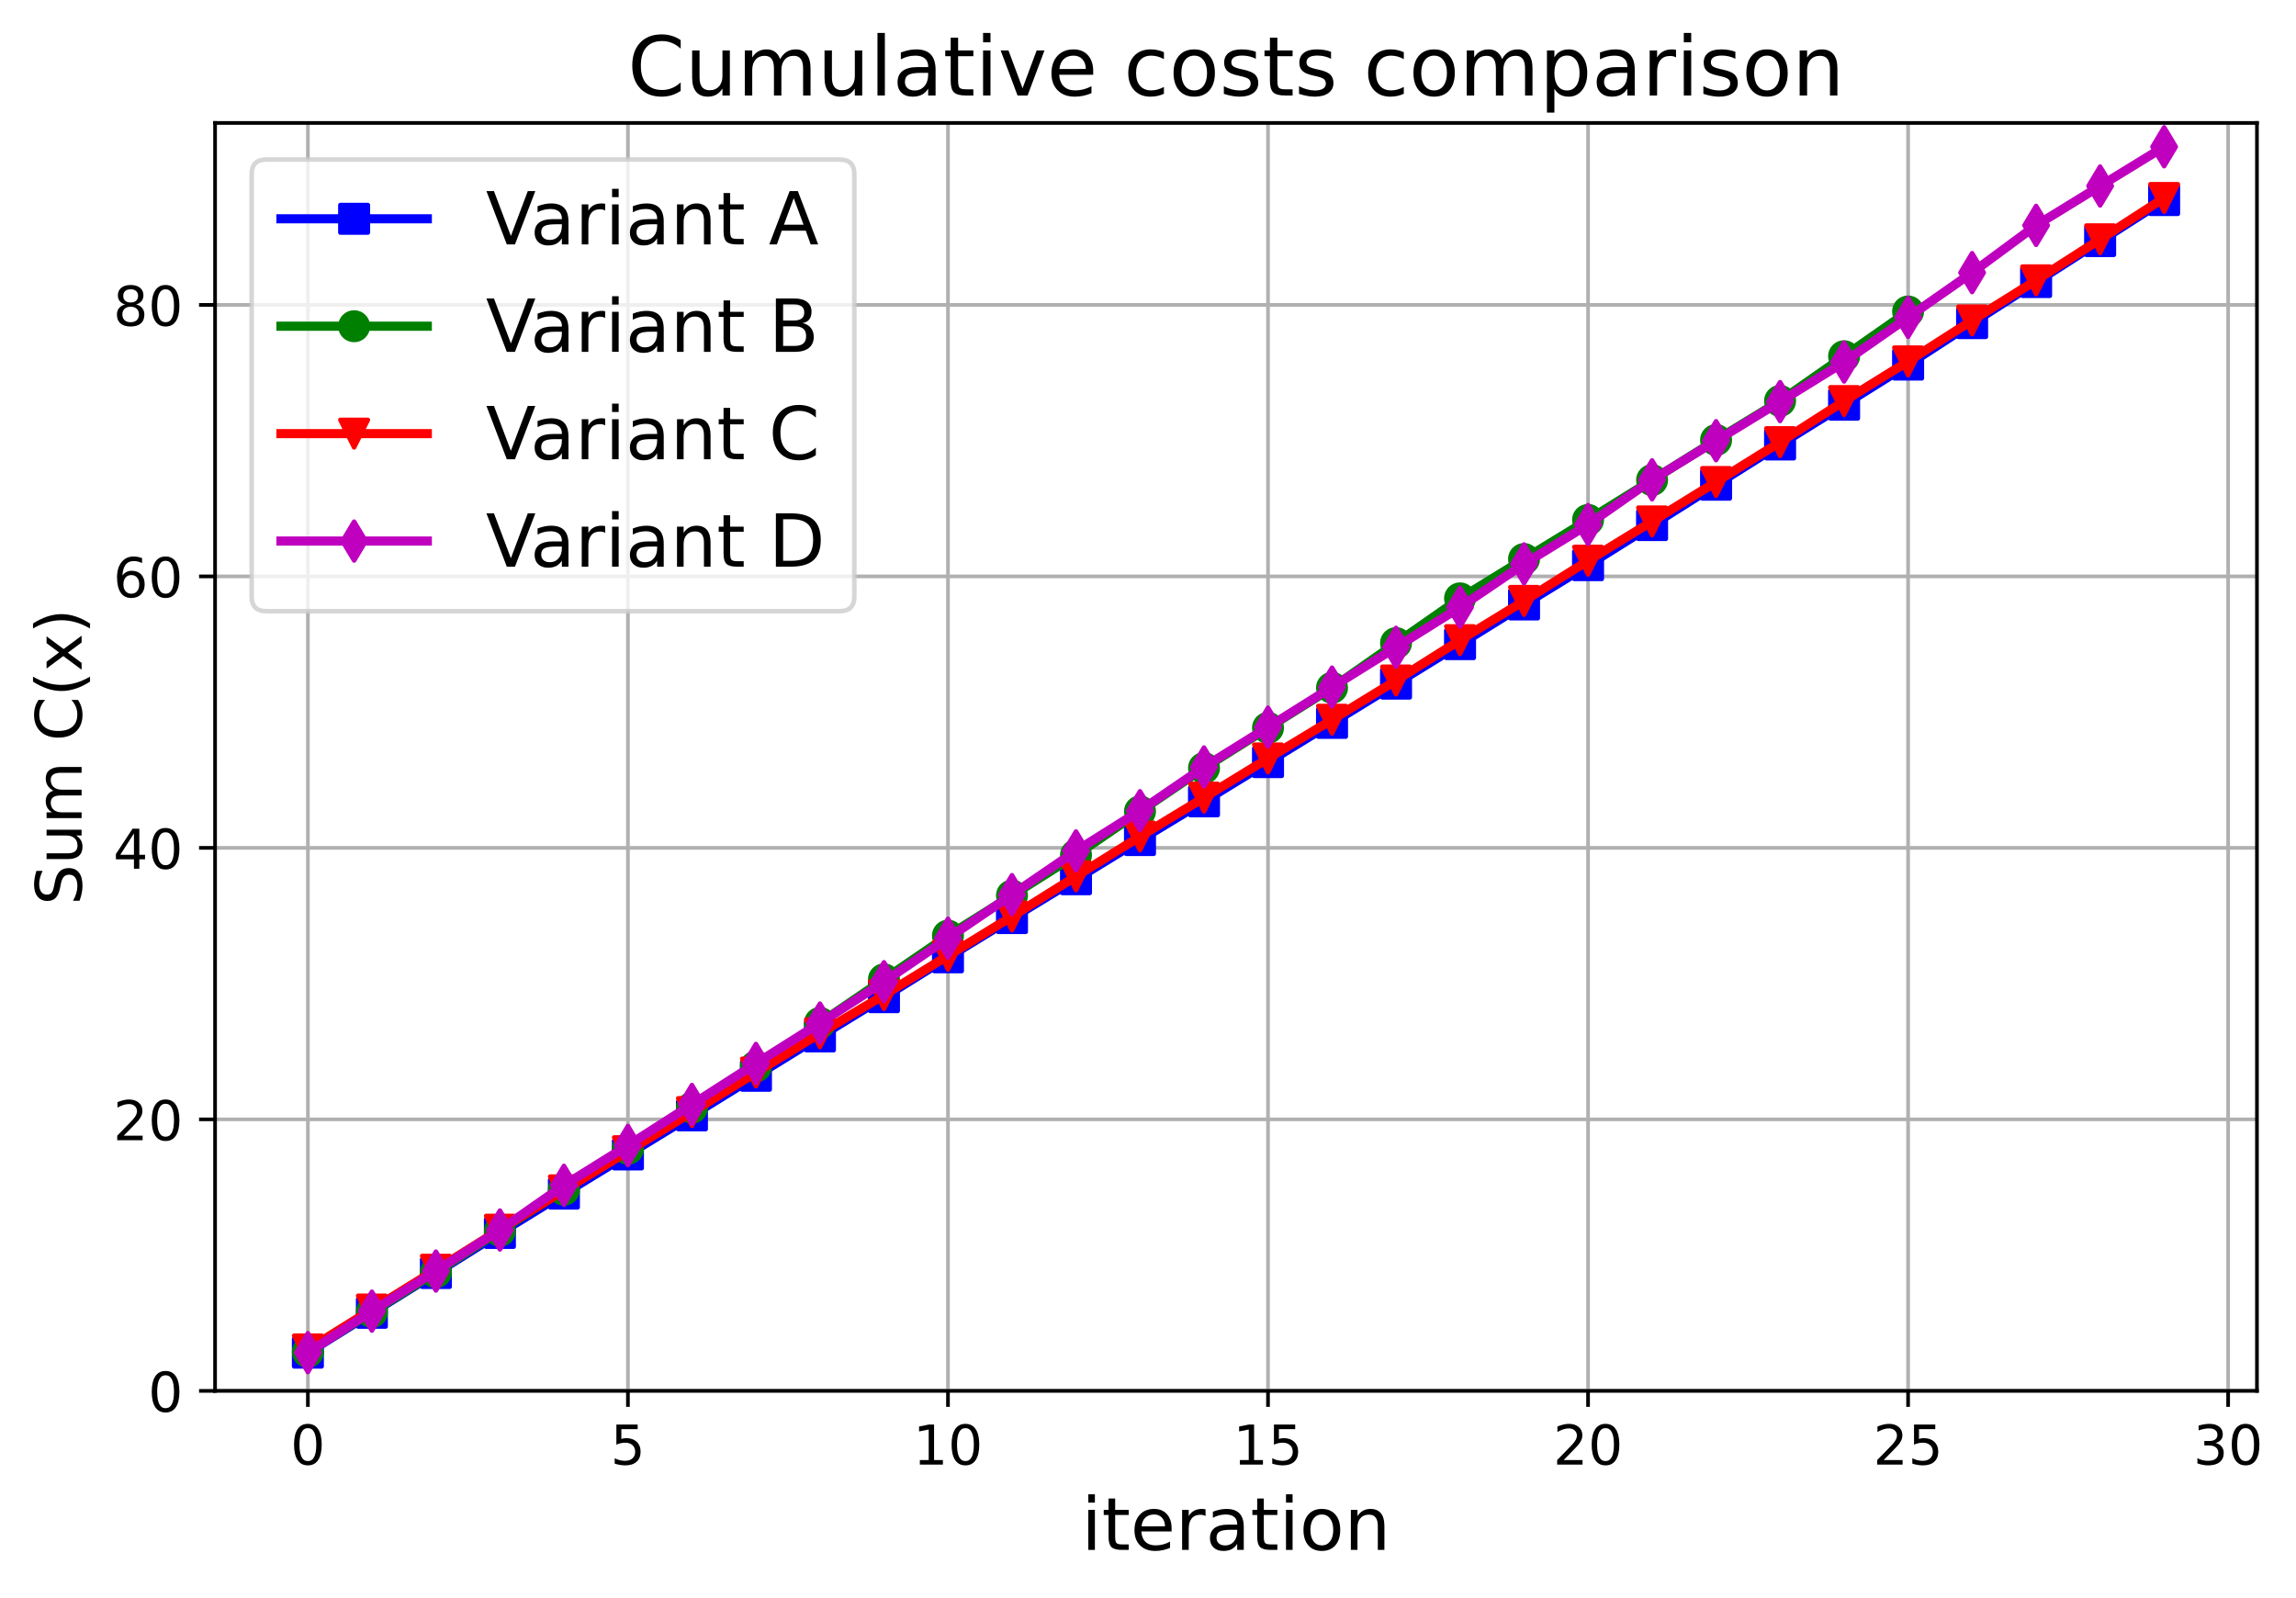 <?xml version="1.0" encoding="utf-8" standalone="no"?>
<!DOCTYPE svg PUBLIC "-//W3C//DTD SVG 1.1//EN"
  "http://www.w3.org/Graphics/SVG/1.1/DTD/svg11.dtd">
<!-- Created with matplotlib (https://matplotlib.org/) -->
<svg height="349.376pt" version="1.1" viewBox="0 0 501.957 349.376" width="501.957pt" xmlns="http://www.w3.org/2000/svg" xmlns:xlink="http://www.w3.org/1999/xlink">
 <defs>
  <style type="text/css">
*{stroke-linecap:butt;stroke-linejoin:round;}
  </style>
 </defs>
 <g id="figure_1">
  <g id="patch_1">
   <path d="M 0 349.376 
L 501.957 349.376 
L 501.957 0 
L 0 0 
z
" style="fill:#ffffff;"/>
  </g>
  <g id="axes_1">
   <g id="patch_2">
    <path d="M 47.019 304.077 
L 493.419 304.077 
L 493.419 26.877 
L 47.019 26.877 
z
" style="fill:#ffffff;"/>
   </g>
   <g id="matplotlib.axis_1">
    <g id="xtick_1">
     <g id="line2d_1">
      <path clip-path="url(#p3fe645b7ee)" d="M 67.31 304.077 
L 67.31 26.877 
" style="fill:none;stroke:#b0b0b0;stroke-linecap:square;stroke-width:0.8;"/>
     </g>
     <g id="line2d_2">
      <defs>
       <path d="M 0 0 
L 0 3.5 
" id="m118b2b20c6" style="stroke:#000000;stroke-width:0.8;"/>
      </defs>
      <g>
       <use style="stroke:#000000;stroke-width:0.8;" x="67.31" xlink:href="#m118b2b20c6" y="304.077"/>
      </g>
     </g>
     <g id="text_1">
      <!-- 0 -->
      <defs>
       <path d="M 31.781 66.406 
Q 24.172 66.406 20.328 58.906 
Q 16.5 51.422 16.5 36.375 
Q 16.5 21.391 20.328 13.891 
Q 24.172 6.391 31.781 6.391 
Q 39.453 6.391 43.281 13.891 
Q 47.125 21.391 47.125 36.375 
Q 47.125 51.422 43.281 58.906 
Q 39.453 66.406 31.781 66.406 
z
M 31.781 74.219 
Q 44.047 74.219 50.516 64.516 
Q 56.984 54.828 56.984 36.375 
Q 56.984 17.969 50.516 8.266 
Q 44.047 -1.422 31.781 -1.422 
Q 19.531 -1.422 13.062 8.266 
Q 6.594 17.969 6.594 36.375 
Q 6.594 54.828 13.062 64.516 
Q 19.531 74.219 31.781 74.219 
z
" id="DejaVuSans-48"/>
      </defs>
      <g transform="translate(63.493 320.195)scale(0.12 -0.12)">
       <use xlink:href="#DejaVuSans-48"/>
      </g>
     </g>
    </g>
    <g id="xtick_2">
     <g id="line2d_3">
      <path clip-path="url(#p3fe645b7ee)" d="M 137.279 304.077 
L 137.279 26.877 
" style="fill:none;stroke:#b0b0b0;stroke-linecap:square;stroke-width:0.8;"/>
     </g>
     <g id="line2d_4">
      <g>
       <use style="stroke:#000000;stroke-width:0.8;" x="137.279" xlink:href="#m118b2b20c6" y="304.077"/>
      </g>
     </g>
     <g id="text_2">
      <!-- 5 -->
      <defs>
       <path d="M 10.797 72.906 
L 49.516 72.906 
L 49.516 64.594 
L 19.828 64.594 
L 19.828 46.734 
Q 21.969 47.469 24.109 47.828 
Q 26.266 48.188 28.422 48.188 
Q 40.625 48.188 47.75 41.5 
Q 54.891 34.812 54.891 23.391 
Q 54.891 11.625 47.562 5.094 
Q 40.234 -1.422 26.906 -1.422 
Q 22.312 -1.422 17.547 -0.641 
Q 12.797 0.141 7.719 1.703 
L 7.719 11.625 
Q 12.109 9.234 16.797 8.062 
Q 21.484 6.891 26.703 6.891 
Q 35.156 6.891 40.078 11.328 
Q 45.016 15.766 45.016 23.391 
Q 45.016 31 40.078 35.438 
Q 35.156 39.891 26.703 39.891 
Q 22.75 39.891 18.812 39.016 
Q 14.891 38.141 10.797 36.281 
z
" id="DejaVuSans-53"/>
      </defs>
      <g transform="translate(133.461 320.195)scale(0.12 -0.12)">
       <use xlink:href="#DejaVuSans-53"/>
      </g>
     </g>
    </g>
    <g id="xtick_3">
     <g id="line2d_5">
      <path clip-path="url(#p3fe645b7ee)" d="M 207.248 304.077 
L 207.248 26.877 
" style="fill:none;stroke:#b0b0b0;stroke-linecap:square;stroke-width:0.8;"/>
     </g>
     <g id="line2d_6">
      <g>
       <use style="stroke:#000000;stroke-width:0.8;" x="207.248" xlink:href="#m118b2b20c6" y="304.077"/>
      </g>
     </g>
     <g id="text_3">
      <!-- 10 -->
      <defs>
       <path d="M 12.406 8.297 
L 28.516 8.297 
L 28.516 63.922 
L 10.984 60.406 
L 10.984 69.391 
L 28.422 72.906 
L 38.281 72.906 
L 38.281 8.297 
L 54.391 8.297 
L 54.391 0 
L 12.406 0 
z
" id="DejaVuSans-49"/>
      </defs>
      <g transform="translate(199.613 320.195)scale(0.12 -0.12)">
       <use xlink:href="#DejaVuSans-49"/>
       <use x="63.623" xlink:href="#DejaVuSans-48"/>
      </g>
     </g>
    </g>
    <g id="xtick_4">
     <g id="line2d_7">
      <path clip-path="url(#p3fe645b7ee)" d="M 277.216 304.077 
L 277.216 26.877 
" style="fill:none;stroke:#b0b0b0;stroke-linecap:square;stroke-width:0.8;"/>
     </g>
     <g id="line2d_8">
      <g>
       <use style="stroke:#000000;stroke-width:0.8;" x="277.216" xlink:href="#m118b2b20c6" y="304.077"/>
      </g>
     </g>
     <g id="text_4">
      <!-- 15 -->
      <g transform="translate(269.581 320.195)scale(0.12 -0.12)">
       <use xlink:href="#DejaVuSans-49"/>
       <use x="63.623" xlink:href="#DejaVuSans-53"/>
      </g>
     </g>
    </g>
    <g id="xtick_5">
     <g id="line2d_9">
      <path clip-path="url(#p3fe645b7ee)" d="M 347.185 304.077 
L 347.185 26.877 
" style="fill:none;stroke:#b0b0b0;stroke-linecap:square;stroke-width:0.8;"/>
     </g>
     <g id="line2d_10">
      <g>
       <use style="stroke:#000000;stroke-width:0.8;" x="347.185" xlink:href="#m118b2b20c6" y="304.077"/>
      </g>
     </g>
     <g id="text_5">
      <!-- 20 -->
      <defs>
       <path d="M 19.188 8.297 
L 53.609 8.297 
L 53.609 0 
L 7.328 0 
L 7.328 8.297 
Q 12.938 14.109 22.625 23.891 
Q 32.328 33.688 34.812 36.531 
Q 39.547 41.844 41.422 45.531 
Q 43.312 49.219 43.312 52.781 
Q 43.312 58.594 39.234 62.25 
Q 35.156 65.922 28.609 65.922 
Q 23.969 65.922 18.812 64.312 
Q 13.672 62.703 7.812 59.422 
L 7.812 69.391 
Q 13.766 71.781 18.938 73 
Q 24.125 74.219 28.422 74.219 
Q 39.75 74.219 46.484 68.547 
Q 53.219 62.891 53.219 53.422 
Q 53.219 48.922 51.531 44.891 
Q 49.859 40.875 45.406 35.406 
Q 44.188 33.984 37.641 27.219 
Q 31.109 20.453 19.188 8.297 
z
" id="DejaVuSans-50"/>
      </defs>
      <g transform="translate(339.55 320.195)scale(0.12 -0.12)">
       <use xlink:href="#DejaVuSans-50"/>
       <use x="63.623" xlink:href="#DejaVuSans-48"/>
      </g>
     </g>
    </g>
    <g id="xtick_6">
     <g id="line2d_11">
      <path clip-path="url(#p3fe645b7ee)" d="M 417.154 304.077 
L 417.154 26.877 
" style="fill:none;stroke:#b0b0b0;stroke-linecap:square;stroke-width:0.8;"/>
     </g>
     <g id="line2d_12">
      <g>
       <use style="stroke:#000000;stroke-width:0.8;" x="417.154" xlink:href="#m118b2b20c6" y="304.077"/>
      </g>
     </g>
     <g id="text_6">
      <!-- 25 -->
      <g transform="translate(409.519 320.195)scale(0.12 -0.12)">
       <use xlink:href="#DejaVuSans-50"/>
       <use x="63.623" xlink:href="#DejaVuSans-53"/>
      </g>
     </g>
    </g>
    <g id="xtick_7">
     <g id="line2d_13">
      <path clip-path="url(#p3fe645b7ee)" d="M 487.122 304.077 
L 487.122 26.877 
" style="fill:none;stroke:#b0b0b0;stroke-linecap:square;stroke-width:0.8;"/>
     </g>
     <g id="line2d_14">
      <g>
       <use style="stroke:#000000;stroke-width:0.8;" x="487.122" xlink:href="#m118b2b20c6" y="304.077"/>
      </g>
     </g>
     <g id="text_7">
      <!-- 30 -->
      <defs>
       <path d="M 40.578 39.312 
Q 47.656 37.797 51.625 33 
Q 55.609 28.219 55.609 21.188 
Q 55.609 10.406 48.188 4.484 
Q 40.766 -1.422 27.094 -1.422 
Q 22.516 -1.422 17.656 -0.516 
Q 12.797 0.391 7.625 2.203 
L 7.625 11.719 
Q 11.719 9.328 16.594 8.109 
Q 21.484 6.891 26.812 6.891 
Q 36.078 6.891 40.938 10.547 
Q 45.797 14.203 45.797 21.188 
Q 45.797 27.641 41.281 31.266 
Q 36.766 34.906 28.719 34.906 
L 20.219 34.906 
L 20.219 43.016 
L 29.109 43.016 
Q 36.375 43.016 40.234 45.922 
Q 44.094 48.828 44.094 54.297 
Q 44.094 59.906 40.109 62.906 
Q 36.141 65.922 28.719 65.922 
Q 24.656 65.922 20.016 65.031 
Q 15.375 64.156 9.812 62.312 
L 9.812 71.094 
Q 15.438 72.656 20.344 73.438 
Q 25.25 74.219 29.594 74.219 
Q 40.828 74.219 47.359 69.109 
Q 53.906 64.016 53.906 55.328 
Q 53.906 49.266 50.438 45.094 
Q 46.969 40.922 40.578 39.312 
z
" id="DejaVuSans-51"/>
      </defs>
      <g transform="translate(479.487 320.195)scale(0.12 -0.12)">
       <use xlink:href="#DejaVuSans-51"/>
       <use x="63.623" xlink:href="#DejaVuSans-48"/>
      </g>
     </g>
    </g>
    <g id="text_8">
     <!-- iteration -->
     <defs>
      <path d="M 9.422 54.688 
L 18.406 54.688 
L 18.406 0 
L 9.422 0 
z
M 9.422 75.984 
L 18.406 75.984 
L 18.406 64.594 
L 9.422 64.594 
z
" id="DejaVuSans-105"/>
      <path d="M 18.312 70.219 
L 18.312 54.688 
L 36.812 54.688 
L 36.812 47.703 
L 18.312 47.703 
L 18.312 18.016 
Q 18.312 11.328 20.141 9.422 
Q 21.969 7.516 27.594 7.516 
L 36.812 7.516 
L 36.812 0 
L 27.594 0 
Q 17.188 0 13.234 3.875 
Q 9.281 7.766 9.281 18.016 
L 9.281 47.703 
L 2.688 47.703 
L 2.688 54.688 
L 9.281 54.688 
L 9.281 70.219 
z
" id="DejaVuSans-116"/>
      <path d="M 56.203 29.594 
L 56.203 25.203 
L 14.891 25.203 
Q 15.484 15.922 20.484 11.062 
Q 25.484 6.203 34.422 6.203 
Q 39.594 6.203 44.453 7.469 
Q 49.312 8.734 54.109 11.281 
L 54.109 2.781 
Q 49.266 0.734 44.188 -0.344 
Q 39.109 -1.422 33.891 -1.422 
Q 20.797 -1.422 13.156 6.188 
Q 5.516 13.812 5.516 26.812 
Q 5.516 40.234 12.766 48.109 
Q 20.016 56 32.328 56 
Q 43.359 56 49.781 48.891 
Q 56.203 41.797 56.203 29.594 
z
M 47.219 32.234 
Q 47.125 39.594 43.094 43.984 
Q 39.062 48.391 32.422 48.391 
Q 24.906 48.391 20.391 44.141 
Q 15.875 39.891 15.188 32.172 
z
" id="DejaVuSans-101"/>
      <path d="M 41.109 46.297 
Q 39.594 47.172 37.812 47.578 
Q 36.031 48 33.891 48 
Q 26.266 48 22.188 43.047 
Q 18.109 38.094 18.109 28.812 
L 18.109 0 
L 9.078 0 
L 9.078 54.688 
L 18.109 54.688 
L 18.109 46.188 
Q 20.953 51.172 25.484 53.578 
Q 30.031 56 36.531 56 
Q 37.453 56 38.578 55.875 
Q 39.703 55.766 41.062 55.516 
z
" id="DejaVuSans-114"/>
      <path d="M 34.281 27.484 
Q 23.391 27.484 19.188 25 
Q 14.984 22.516 14.984 16.5 
Q 14.984 11.719 18.141 8.906 
Q 21.297 6.109 26.703 6.109 
Q 34.188 6.109 38.703 11.406 
Q 43.219 16.703 43.219 25.484 
L 43.219 27.484 
z
M 52.203 31.203 
L 52.203 0 
L 43.219 0 
L 43.219 8.297 
Q 40.141 3.328 35.547 0.953 
Q 30.953 -1.422 24.312 -1.422 
Q 15.922 -1.422 10.953 3.297 
Q 6 8.016 6 15.922 
Q 6 25.141 12.172 29.828 
Q 18.359 34.516 30.609 34.516 
L 43.219 34.516 
L 43.219 35.406 
Q 43.219 41.609 39.141 45 
Q 35.062 48.391 27.688 48.391 
Q 23 48.391 18.547 47.266 
Q 14.109 46.141 10.016 43.891 
L 10.016 52.203 
Q 14.938 54.109 19.578 55.047 
Q 24.219 56 28.609 56 
Q 40.484 56 46.344 49.844 
Q 52.203 43.703 52.203 31.203 
z
" id="DejaVuSans-97"/>
      <path d="M 30.609 48.391 
Q 23.391 48.391 19.188 42.75 
Q 14.984 37.109 14.984 27.297 
Q 14.984 17.484 19.156 11.844 
Q 23.344 6.203 30.609 6.203 
Q 37.797 6.203 41.984 11.859 
Q 46.188 17.531 46.188 27.297 
Q 46.188 37.016 41.984 42.703 
Q 37.797 48.391 30.609 48.391 
z
M 30.609 56 
Q 42.328 56 49.016 48.375 
Q 55.719 40.766 55.719 27.297 
Q 55.719 13.875 49.016 6.219 
Q 42.328 -1.422 30.609 -1.422 
Q 18.844 -1.422 12.172 6.219 
Q 5.516 13.875 5.516 27.297 
Q 5.516 40.766 12.172 48.375 
Q 18.844 56 30.609 56 
z
" id="DejaVuSans-111"/>
      <path d="M 54.891 33.016 
L 54.891 0 
L 45.906 0 
L 45.906 32.719 
Q 45.906 40.484 42.875 44.328 
Q 39.844 48.188 33.797 48.188 
Q 26.516 48.188 22.312 43.547 
Q 18.109 38.922 18.109 30.906 
L 18.109 0 
L 9.078 0 
L 9.078 54.688 
L 18.109 54.688 
L 18.109 46.188 
Q 21.344 51.125 25.703 53.562 
Q 30.078 56 35.797 56 
Q 45.219 56 50.047 50.172 
Q 54.891 44.344 54.891 33.016 
z
" id="DejaVuSans-110"/>
     </defs>
     <g transform="translate(236.423 338.848)scale(0.16 -0.16)">
      <use xlink:href="#DejaVuSans-105"/>
      <use x="27.783" xlink:href="#DejaVuSans-116"/>
      <use x="66.992" xlink:href="#DejaVuSans-101"/>
      <use x="128.516" xlink:href="#DejaVuSans-114"/>
      <use x="169.629" xlink:href="#DejaVuSans-97"/>
      <use x="230.908" xlink:href="#DejaVuSans-116"/>
      <use x="270.117" xlink:href="#DejaVuSans-105"/>
      <use x="297.9" xlink:href="#DejaVuSans-111"/>
      <use x="359.082" xlink:href="#DejaVuSans-110"/>
     </g>
    </g>
   </g>
   <g id="matplotlib.axis_2">
    <g id="ytick_1">
     <g id="line2d_15">
      <path clip-path="url(#p3fe645b7ee)" d="M 47.019 304.077 
L 493.419 304.077 
" style="fill:none;stroke:#b0b0b0;stroke-linecap:square;stroke-width:0.8;"/>
     </g>
     <g id="line2d_16">
      <defs>
       <path d="M 0 0 
L -3.5 0 
" id="m5a4d891c8b" style="stroke:#000000;stroke-width:0.8;"/>
      </defs>
      <g>
       <use style="stroke:#000000;stroke-width:0.8;" x="47.019" xlink:href="#m5a4d891c8b" y="304.077"/>
      </g>
     </g>
     <g id="text_9">
      <!-- 0 -->
      <g transform="translate(32.384 308.636)scale(0.12 -0.12)">
       <use xlink:href="#DejaVuSans-48"/>
      </g>
     </g>
    </g>
    <g id="ytick_2">
     <g id="line2d_17">
      <path clip-path="url(#p3fe645b7ee)" d="M 47.019 244.722 
L 493.419 244.722 
" style="fill:none;stroke:#b0b0b0;stroke-linecap:square;stroke-width:0.8;"/>
     </g>
     <g id="line2d_18">
      <g>
       <use style="stroke:#000000;stroke-width:0.8;" x="47.019" xlink:href="#m5a4d891c8b" y="244.722"/>
      </g>
     </g>
     <g id="text_10">
      <!-- 20 -->
      <g transform="translate(24.749 249.281)scale(0.12 -0.12)">
       <use xlink:href="#DejaVuSans-50"/>
       <use x="63.623" xlink:href="#DejaVuSans-48"/>
      </g>
     </g>
    </g>
    <g id="ytick_3">
     <g id="line2d_19">
      <path clip-path="url(#p3fe645b7ee)" d="M 47.019 185.366 
L 493.419 185.366 
" style="fill:none;stroke:#b0b0b0;stroke-linecap:square;stroke-width:0.8;"/>
     </g>
     <g id="line2d_20">
      <g>
       <use style="stroke:#000000;stroke-width:0.8;" x="47.019" xlink:href="#m5a4d891c8b" y="185.366"/>
      </g>
     </g>
     <g id="text_11">
      <!-- 40 -->
      <defs>
       <path d="M 37.797 64.312 
L 12.891 25.391 
L 37.797 25.391 
z
M 35.203 72.906 
L 47.609 72.906 
L 47.609 25.391 
L 58.016 25.391 
L 58.016 17.188 
L 47.609 17.188 
L 47.609 0 
L 37.797 0 
L 37.797 17.188 
L 4.891 17.188 
L 4.891 26.703 
z
" id="DejaVuSans-52"/>
      </defs>
      <g transform="translate(24.749 189.925)scale(0.12 -0.12)">
       <use xlink:href="#DejaVuSans-52"/>
       <use x="63.623" xlink:href="#DejaVuSans-48"/>
      </g>
     </g>
    </g>
    <g id="ytick_4">
     <g id="line2d_21">
      <path clip-path="url(#p3fe645b7ee)" d="M 47.019 126.01 
L 493.419 126.01 
" style="fill:none;stroke:#b0b0b0;stroke-linecap:square;stroke-width:0.8;"/>
     </g>
     <g id="line2d_22">
      <g>
       <use style="stroke:#000000;stroke-width:0.8;" x="47.019" xlink:href="#m5a4d891c8b" y="126.01"/>
      </g>
     </g>
     <g id="text_12">
      <!-- 60 -->
      <defs>
       <path d="M 33.016 40.375 
Q 26.375 40.375 22.484 35.828 
Q 18.609 31.297 18.609 23.391 
Q 18.609 15.531 22.484 10.953 
Q 26.375 6.391 33.016 6.391 
Q 39.656 6.391 43.531 10.953 
Q 47.406 15.531 47.406 23.391 
Q 47.406 31.297 43.531 35.828 
Q 39.656 40.375 33.016 40.375 
z
M 52.594 71.297 
L 52.594 62.312 
Q 48.875 64.062 45.094 64.984 
Q 41.312 65.922 37.594 65.922 
Q 27.828 65.922 22.672 59.328 
Q 17.531 52.734 16.797 39.406 
Q 19.672 43.656 24.016 45.922 
Q 28.375 48.188 33.594 48.188 
Q 44.578 48.188 50.953 41.516 
Q 57.328 34.859 57.328 23.391 
Q 57.328 12.156 50.688 5.359 
Q 44.047 -1.422 33.016 -1.422 
Q 20.359 -1.422 13.672 8.266 
Q 6.984 17.969 6.984 36.375 
Q 6.984 53.656 15.188 63.938 
Q 23.391 74.219 37.203 74.219 
Q 40.922 74.219 44.703 73.484 
Q 48.484 72.75 52.594 71.297 
z
" id="DejaVuSans-54"/>
      </defs>
      <g transform="translate(24.749 130.569)scale(0.12 -0.12)">
       <use xlink:href="#DejaVuSans-54"/>
       <use x="63.623" xlink:href="#DejaVuSans-48"/>
      </g>
     </g>
    </g>
    <g id="ytick_5">
     <g id="line2d_23">
      <path clip-path="url(#p3fe645b7ee)" d="M 47.019 66.655 
L 493.419 66.655 
" style="fill:none;stroke:#b0b0b0;stroke-linecap:square;stroke-width:0.8;"/>
     </g>
     <g id="line2d_24">
      <g>
       <use style="stroke:#000000;stroke-width:0.8;" x="47.019" xlink:href="#m5a4d891c8b" y="66.655"/>
      </g>
     </g>
     <g id="text_13">
      <!-- 80 -->
      <defs>
       <path d="M 31.781 34.625 
Q 24.75 34.625 20.719 30.859 
Q 16.703 27.094 16.703 20.516 
Q 16.703 13.922 20.719 10.156 
Q 24.75 6.391 31.781 6.391 
Q 38.812 6.391 42.859 10.172 
Q 46.922 13.969 46.922 20.516 
Q 46.922 27.094 42.891 30.859 
Q 38.875 34.625 31.781 34.625 
z
M 21.922 38.812 
Q 15.578 40.375 12.031 44.719 
Q 8.5 49.078 8.5 55.328 
Q 8.5 64.062 14.719 69.141 
Q 20.953 74.219 31.781 74.219 
Q 42.672 74.219 48.875 69.141 
Q 55.078 64.062 55.078 55.328 
Q 55.078 49.078 51.531 44.719 
Q 48 40.375 41.703 38.812 
Q 48.828 37.156 52.797 32.312 
Q 56.781 27.484 56.781 20.516 
Q 56.781 9.906 50.312 4.234 
Q 43.844 -1.422 31.781 -1.422 
Q 19.734 -1.422 13.25 4.234 
Q 6.781 9.906 6.781 20.516 
Q 6.781 27.484 10.781 32.312 
Q 14.797 37.156 21.922 38.812 
z
M 18.312 54.391 
Q 18.312 48.734 21.844 45.562 
Q 25.391 42.391 31.781 42.391 
Q 38.141 42.391 41.719 45.562 
Q 45.312 48.734 45.312 54.391 
Q 45.312 60.062 41.719 63.234 
Q 38.141 66.406 31.781 66.406 
Q 25.391 66.406 21.844 63.234 
Q 18.312 60.062 18.312 54.391 
z
" id="DejaVuSans-56"/>
      </defs>
      <g transform="translate(24.749 71.214)scale(0.12 -0.12)">
       <use xlink:href="#DejaVuSans-56"/>
       <use x="63.623" xlink:href="#DejaVuSans-48"/>
      </g>
     </g>
    </g>
    <g id="text_14">
     <!-- Sum C(x) -->
     <defs>
      <path d="M 53.516 70.516 
L 53.516 60.891 
Q 47.906 63.578 42.922 64.891 
Q 37.938 66.219 33.297 66.219 
Q 25.25 66.219 20.875 63.094 
Q 16.5 59.969 16.5 54.203 
Q 16.5 49.359 19.406 46.891 
Q 22.312 44.438 30.422 42.922 
L 36.375 41.703 
Q 47.406 39.594 52.656 34.297 
Q 57.906 29 57.906 20.125 
Q 57.906 9.516 50.797 4.047 
Q 43.703 -1.422 29.984 -1.422 
Q 24.812 -1.422 18.969 -0.25 
Q 13.141 0.922 6.891 3.219 
L 6.891 13.375 
Q 12.891 10.016 18.656 8.297 
Q 24.422 6.594 29.984 6.594 
Q 38.422 6.594 43.016 9.906 
Q 47.609 13.234 47.609 19.391 
Q 47.609 24.75 44.312 27.781 
Q 41.016 30.812 33.5 32.328 
L 27.484 33.5 
Q 16.453 35.688 11.516 40.375 
Q 6.594 45.062 6.594 53.422 
Q 6.594 63.094 13.406 68.656 
Q 20.219 74.219 32.172 74.219 
Q 37.312 74.219 42.625 73.281 
Q 47.953 72.359 53.516 70.516 
z
" id="DejaVuSans-83"/>
      <path d="M 8.5 21.578 
L 8.5 54.688 
L 17.484 54.688 
L 17.484 21.922 
Q 17.484 14.156 20.5 10.266 
Q 23.531 6.391 29.594 6.391 
Q 36.859 6.391 41.078 11.031 
Q 45.312 15.672 45.312 23.688 
L 45.312 54.688 
L 54.297 54.688 
L 54.297 0 
L 45.312 0 
L 45.312 8.406 
Q 42.047 3.422 37.719 1 
Q 33.406 -1.422 27.688 -1.422 
Q 18.266 -1.422 13.375 4.438 
Q 8.5 10.297 8.5 21.578 
z
M 31.109 56 
z
" id="DejaVuSans-117"/>
      <path d="M 52 44.188 
Q 55.375 50.25 60.062 53.125 
Q 64.75 56 71.094 56 
Q 79.641 56 84.281 50.016 
Q 88.922 44.047 88.922 33.016 
L 88.922 0 
L 79.891 0 
L 79.891 32.719 
Q 79.891 40.578 77.094 44.375 
Q 74.312 48.188 68.609 48.188 
Q 61.625 48.188 57.562 43.547 
Q 53.516 38.922 53.516 30.906 
L 53.516 0 
L 44.484 0 
L 44.484 32.719 
Q 44.484 40.625 41.703 44.406 
Q 38.922 48.188 33.109 48.188 
Q 26.219 48.188 22.156 43.531 
Q 18.109 38.875 18.109 30.906 
L 18.109 0 
L 9.078 0 
L 9.078 54.688 
L 18.109 54.688 
L 18.109 46.188 
Q 21.188 51.219 25.484 53.609 
Q 29.781 56 35.688 56 
Q 41.656 56 45.828 52.969 
Q 50 49.953 52 44.188 
z
" id="DejaVuSans-109"/>
      <path id="DejaVuSans-32"/>
      <path d="M 64.406 67.281 
L 64.406 56.891 
Q 59.422 61.531 53.781 63.812 
Q 48.141 66.109 41.797 66.109 
Q 29.297 66.109 22.656 58.469 
Q 16.016 50.828 16.016 36.375 
Q 16.016 21.969 22.656 14.328 
Q 29.297 6.688 41.797 6.688 
Q 48.141 6.688 53.781 8.984 
Q 59.422 11.281 64.406 15.922 
L 64.406 5.609 
Q 59.234 2.094 53.438 0.328 
Q 47.656 -1.422 41.219 -1.422 
Q 24.656 -1.422 15.125 8.703 
Q 5.609 18.844 5.609 36.375 
Q 5.609 53.953 15.125 64.078 
Q 24.656 74.219 41.219 74.219 
Q 47.75 74.219 53.531 72.484 
Q 59.328 70.75 64.406 67.281 
z
" id="DejaVuSans-67"/>
      <path d="M 31 75.875 
Q 24.469 64.656 21.281 53.656 
Q 18.109 42.672 18.109 31.391 
Q 18.109 20.125 21.312 9.062 
Q 24.516 -2 31 -13.188 
L 23.188 -13.188 
Q 15.875 -1.703 12.234 9.375 
Q 8.594 20.453 8.594 31.391 
Q 8.594 42.281 12.203 53.312 
Q 15.828 64.359 23.188 75.875 
z
" id="DejaVuSans-40"/>
      <path d="M 54.891 54.688 
L 35.109 28.078 
L 55.906 0 
L 45.312 0 
L 29.391 21.484 
L 13.484 0 
L 2.875 0 
L 24.125 28.609 
L 4.688 54.688 
L 15.281 54.688 
L 29.781 35.203 
L 44.281 54.688 
z
" id="DejaVuSans-120"/>
      <path d="M 8.016 75.875 
L 15.828 75.875 
Q 23.141 64.359 26.781 53.312 
Q 30.422 42.281 30.422 31.391 
Q 30.422 20.453 26.781 9.375 
Q 23.141 -1.703 15.828 -13.188 
L 8.016 -13.188 
Q 14.5 -2 17.703 9.062 
Q 20.906 20.125 20.906 31.391 
Q 20.906 42.672 17.703 53.656 
Q 14.5 64.656 8.016 75.875 
z
" id="DejaVuSans-41"/>
     </defs>
     <g transform="translate(17.838 197.894)rotate(-90)scale(0.14 -0.14)">
      <use xlink:href="#DejaVuSans-83"/>
      <use x="63.477" xlink:href="#DejaVuSans-117"/>
      <use x="126.855" xlink:href="#DejaVuSans-109"/>
      <use x="224.268" xlink:href="#DejaVuSans-32"/>
      <use x="256.055" xlink:href="#DejaVuSans-67"/>
      <use x="325.879" xlink:href="#DejaVuSans-40"/>
      <use x="364.893" xlink:href="#DejaVuSans-120"/>
      <use x="424.072" xlink:href="#DejaVuSans-41"/>
     </g>
    </g>
   </g>
   <g id="line2d_25">
    <path clip-path="url(#p3fe645b7ee)" d="M 67.31 295.722 
L 81.304 287.006 
L 95.298 278.307 
L 109.291 269.549 
L 123.285 260.945 
L 137.279 252.394 
L 151.273 243.842 
L 165.266 235.192 
L 179.26 226.589 
L 193.254 218.006 
L 207.248 209.29 
L 221.241 200.715 
L 235.235 192.219 
L 249.229 183.651 
L 263.223 175.187 
L 277.216 166.613 
L 291.21 158.04 
L 305.204 149.451 
L 319.197 140.828 
L 333.191 132.145 
L 347.185 123.561 
L 361.179 114.793 
L 375.172 105.964 
L 389.166 97.174 
L 403.16 88.469 
L 417.154 79.706 
L 431.147 70.637 
L 445.141 61.658 
L 459.135 52.706 
L 473.128 43.734 
" style="fill:none;stroke:#0000ff;stroke-linecap:square;stroke-width:2;"/>
    <defs>
     <path d="M -3 3 
L 3 3 
L 3 -3 
L -3 -3 
z
" id="mbc14771036" style="stroke:#0000ff;stroke-linejoin:miter;"/>
    </defs>
    <g clip-path="url(#p3fe645b7ee)">
     <use style="fill:#0000ff;stroke:#0000ff;stroke-linejoin:miter;" x="67.31" xlink:href="#mbc14771036" y="295.722"/>
     <use style="fill:#0000ff;stroke:#0000ff;stroke-linejoin:miter;" x="81.304" xlink:href="#mbc14771036" y="287.006"/>
     <use style="fill:#0000ff;stroke:#0000ff;stroke-linejoin:miter;" x="95.298" xlink:href="#mbc14771036" y="278.307"/>
     <use style="fill:#0000ff;stroke:#0000ff;stroke-linejoin:miter;" x="109.291" xlink:href="#mbc14771036" y="269.549"/>
     <use style="fill:#0000ff;stroke:#0000ff;stroke-linejoin:miter;" x="123.285" xlink:href="#mbc14771036" y="260.945"/>
     <use style="fill:#0000ff;stroke:#0000ff;stroke-linejoin:miter;" x="137.279" xlink:href="#mbc14771036" y="252.394"/>
     <use style="fill:#0000ff;stroke:#0000ff;stroke-linejoin:miter;" x="151.273" xlink:href="#mbc14771036" y="243.842"/>
     <use style="fill:#0000ff;stroke:#0000ff;stroke-linejoin:miter;" x="165.266" xlink:href="#mbc14771036" y="235.192"/>
     <use style="fill:#0000ff;stroke:#0000ff;stroke-linejoin:miter;" x="179.26" xlink:href="#mbc14771036" y="226.589"/>
     <use style="fill:#0000ff;stroke:#0000ff;stroke-linejoin:miter;" x="193.254" xlink:href="#mbc14771036" y="218.006"/>
     <use style="fill:#0000ff;stroke:#0000ff;stroke-linejoin:miter;" x="207.248" xlink:href="#mbc14771036" y="209.29"/>
     <use style="fill:#0000ff;stroke:#0000ff;stroke-linejoin:miter;" x="221.241" xlink:href="#mbc14771036" y="200.715"/>
     <use style="fill:#0000ff;stroke:#0000ff;stroke-linejoin:miter;" x="235.235" xlink:href="#mbc14771036" y="192.219"/>
     <use style="fill:#0000ff;stroke:#0000ff;stroke-linejoin:miter;" x="249.229" xlink:href="#mbc14771036" y="183.651"/>
     <use style="fill:#0000ff;stroke:#0000ff;stroke-linejoin:miter;" x="263.223" xlink:href="#mbc14771036" y="175.187"/>
     <use style="fill:#0000ff;stroke:#0000ff;stroke-linejoin:miter;" x="277.216" xlink:href="#mbc14771036" y="166.613"/>
     <use style="fill:#0000ff;stroke:#0000ff;stroke-linejoin:miter;" x="291.21" xlink:href="#mbc14771036" y="158.04"/>
     <use style="fill:#0000ff;stroke:#0000ff;stroke-linejoin:miter;" x="305.204" xlink:href="#mbc14771036" y="149.451"/>
     <use style="fill:#0000ff;stroke:#0000ff;stroke-linejoin:miter;" x="319.197" xlink:href="#mbc14771036" y="140.828"/>
     <use style="fill:#0000ff;stroke:#0000ff;stroke-linejoin:miter;" x="333.191" xlink:href="#mbc14771036" y="132.145"/>
     <use style="fill:#0000ff;stroke:#0000ff;stroke-linejoin:miter;" x="347.185" xlink:href="#mbc14771036" y="123.561"/>
     <use style="fill:#0000ff;stroke:#0000ff;stroke-linejoin:miter;" x="361.179" xlink:href="#mbc14771036" y="114.793"/>
     <use style="fill:#0000ff;stroke:#0000ff;stroke-linejoin:miter;" x="375.172" xlink:href="#mbc14771036" y="105.964"/>
     <use style="fill:#0000ff;stroke:#0000ff;stroke-linejoin:miter;" x="389.166" xlink:href="#mbc14771036" y="97.174"/>
     <use style="fill:#0000ff;stroke:#0000ff;stroke-linejoin:miter;" x="403.16" xlink:href="#mbc14771036" y="88.469"/>
     <use style="fill:#0000ff;stroke:#0000ff;stroke-linejoin:miter;" x="417.154" xlink:href="#mbc14771036" y="79.706"/>
     <use style="fill:#0000ff;stroke:#0000ff;stroke-linejoin:miter;" x="431.147" xlink:href="#mbc14771036" y="70.637"/>
     <use style="fill:#0000ff;stroke:#0000ff;stroke-linejoin:miter;" x="445.141" xlink:href="#mbc14771036" y="61.658"/>
     <use style="fill:#0000ff;stroke:#0000ff;stroke-linejoin:miter;" x="459.135" xlink:href="#mbc14771036" y="52.706"/>
     <use style="fill:#0000ff;stroke:#0000ff;stroke-linejoin:miter;" x="473.128" xlink:href="#mbc14771036" y="43.734"/>
    </g>
   </g>
   <g id="line2d_26">
    <path clip-path="url(#p3fe645b7ee)" d="M 67.31 295.568 
L 81.304 286.851 
L 95.298 278.153 
L 109.291 269.083 
L 123.285 260.104 
L 137.279 251.152 
L 151.273 242.181 
L 165.266 233.145 
L 179.26 223.636 
L 193.254 214.112 
L 207.248 204.552 
L 221.241 195.783 
L 235.235 186.954 
L 249.229 177.389 
L 263.223 167.914 
L 277.216 159.124 
L 291.21 150.366 
L 305.204 140.594 
L 319.197 130.82 
L 333.191 122.216 
L 347.185 113.665 
L 361.179 104.96 
L 375.172 96.196 
L 389.166 87.645 
L 403.16 77.881 
L 417.154 68.1 
" style="fill:none;stroke:#008000;stroke-linecap:square;stroke-width:2;"/>
    <defs>
     <path d="M 0 3 
C 0.796 3 1.559 2.684 2.121 2.121 
C 2.684 1.559 3 0.796 3 0 
C 3 -0.796 2.684 -1.559 2.121 -2.121 
C 1.559 -2.684 0.796 -3 0 -3 
C -0.796 -3 -1.559 -2.684 -2.121 -2.121 
C -2.684 -1.559 -3 -0.796 -3 0 
C -3 0.796 -2.684 1.559 -2.121 2.121 
C -1.559 2.684 -0.796 3 0 3 
z
" id="md5356056a8" style="stroke:#008000;"/>
    </defs>
    <g clip-path="url(#p3fe645b7ee)">
     <use style="fill:#008000;stroke:#008000;" x="67.31" xlink:href="#md5356056a8" y="295.568"/>
     <use style="fill:#008000;stroke:#008000;" x="81.304" xlink:href="#md5356056a8" y="286.851"/>
     <use style="fill:#008000;stroke:#008000;" x="95.298" xlink:href="#md5356056a8" y="278.153"/>
     <use style="fill:#008000;stroke:#008000;" x="109.291" xlink:href="#md5356056a8" y="269.083"/>
     <use style="fill:#008000;stroke:#008000;" x="123.285" xlink:href="#md5356056a8" y="260.104"/>
     <use style="fill:#008000;stroke:#008000;" x="137.279" xlink:href="#md5356056a8" y="251.152"/>
     <use style="fill:#008000;stroke:#008000;" x="151.273" xlink:href="#md5356056a8" y="242.181"/>
     <use style="fill:#008000;stroke:#008000;" x="165.266" xlink:href="#md5356056a8" y="233.145"/>
     <use style="fill:#008000;stroke:#008000;" x="179.26" xlink:href="#md5356056a8" y="223.636"/>
     <use style="fill:#008000;stroke:#008000;" x="193.254" xlink:href="#md5356056a8" y="214.112"/>
     <use style="fill:#008000;stroke:#008000;" x="207.248" xlink:href="#md5356056a8" y="204.552"/>
     <use style="fill:#008000;stroke:#008000;" x="221.241" xlink:href="#md5356056a8" y="195.783"/>
     <use style="fill:#008000;stroke:#008000;" x="235.235" xlink:href="#md5356056a8" y="186.954"/>
     <use style="fill:#008000;stroke:#008000;" x="249.229" xlink:href="#md5356056a8" y="177.389"/>
     <use style="fill:#008000;stroke:#008000;" x="263.223" xlink:href="#md5356056a8" y="167.914"/>
     <use style="fill:#008000;stroke:#008000;" x="277.216" xlink:href="#md5356056a8" y="159.124"/>
     <use style="fill:#008000;stroke:#008000;" x="291.21" xlink:href="#md5356056a8" y="150.366"/>
     <use style="fill:#008000;stroke:#008000;" x="305.204" xlink:href="#md5356056a8" y="140.594"/>
     <use style="fill:#008000;stroke:#008000;" x="319.197" xlink:href="#md5356056a8" y="130.82"/>
     <use style="fill:#008000;stroke:#008000;" x="333.191" xlink:href="#md5356056a8" y="122.216"/>
     <use style="fill:#008000;stroke:#008000;" x="347.185" xlink:href="#md5356056a8" y="113.665"/>
     <use style="fill:#008000;stroke:#008000;" x="361.179" xlink:href="#md5356056a8" y="104.96"/>
     <use style="fill:#008000;stroke:#008000;" x="375.172" xlink:href="#md5356056a8" y="96.196"/>
     <use style="fill:#008000;stroke:#008000;" x="389.166" xlink:href="#md5356056a8" y="87.645"/>
     <use style="fill:#008000;stroke:#008000;" x="403.16" xlink:href="#md5356056a8" y="77.881"/>
     <use style="fill:#008000;stroke:#008000;" x="417.154" xlink:href="#md5356056a8" y="68.1"/>
    </g>
   </g>
   <g id="line2d_27">
    <path clip-path="url(#p3fe645b7ee)" d="M 67.31 295.008 
L 81.304 286.292 
L 95.298 277.593 
L 109.291 268.835 
L 123.285 260.232 
L 137.279 251.68 
L 151.273 243.129 
L 165.266 234.479 
L 179.26 225.904 
L 193.254 217.548 
L 207.248 208.945 
L 221.241 200.362 
L 235.235 191.594 
L 249.229 182.878 
L 263.223 174.382 
L 277.216 165.814 
L 291.21 157.35 
L 305.204 148.776 
L 319.197 139.947 
L 333.191 131.373 
L 347.185 122.584 
L 361.179 113.995 
L 375.172 105.373 
L 389.166 96.667 
L 403.16 87.688 
L 417.154 79.005 
L 431.147 70.053 
L 445.141 61.289 
L 459.135 52.318 
L 473.128 43.282 
" style="fill:none;stroke:#ff0000;stroke-linecap:square;stroke-width:2;"/>
    <defs>
     <path d="M -0 3 
L 3 -3 
L -3 -3 
z
" id="md364d5e13e" style="stroke:#ff0000;stroke-linejoin:miter;"/>
    </defs>
    <g clip-path="url(#p3fe645b7ee)">
     <use style="fill:#ff0000;stroke:#ff0000;stroke-linejoin:miter;" x="67.31" xlink:href="#md364d5e13e" y="295.008"/>
     <use style="fill:#ff0000;stroke:#ff0000;stroke-linejoin:miter;" x="81.304" xlink:href="#md364d5e13e" y="286.292"/>
     <use style="fill:#ff0000;stroke:#ff0000;stroke-linejoin:miter;" x="95.298" xlink:href="#md364d5e13e" y="277.593"/>
     <use style="fill:#ff0000;stroke:#ff0000;stroke-linejoin:miter;" x="109.291" xlink:href="#md364d5e13e" y="268.835"/>
     <use style="fill:#ff0000;stroke:#ff0000;stroke-linejoin:miter;" x="123.285" xlink:href="#md364d5e13e" y="260.232"/>
     <use style="fill:#ff0000;stroke:#ff0000;stroke-linejoin:miter;" x="137.279" xlink:href="#md364d5e13e" y="251.68"/>
     <use style="fill:#ff0000;stroke:#ff0000;stroke-linejoin:miter;" x="151.273" xlink:href="#md364d5e13e" y="243.129"/>
     <use style="fill:#ff0000;stroke:#ff0000;stroke-linejoin:miter;" x="165.266" xlink:href="#md364d5e13e" y="234.479"/>
     <use style="fill:#ff0000;stroke:#ff0000;stroke-linejoin:miter;" x="179.26" xlink:href="#md364d5e13e" y="225.904"/>
     <use style="fill:#ff0000;stroke:#ff0000;stroke-linejoin:miter;" x="193.254" xlink:href="#md364d5e13e" y="217.548"/>
     <use style="fill:#ff0000;stroke:#ff0000;stroke-linejoin:miter;" x="207.248" xlink:href="#md364d5e13e" y="208.945"/>
     <use style="fill:#ff0000;stroke:#ff0000;stroke-linejoin:miter;" x="221.241" xlink:href="#md364d5e13e" y="200.362"/>
     <use style="fill:#ff0000;stroke:#ff0000;stroke-linejoin:miter;" x="235.235" xlink:href="#md364d5e13e" y="191.594"/>
     <use style="fill:#ff0000;stroke:#ff0000;stroke-linejoin:miter;" x="249.229" xlink:href="#md364d5e13e" y="182.878"/>
     <use style="fill:#ff0000;stroke:#ff0000;stroke-linejoin:miter;" x="263.223" xlink:href="#md364d5e13e" y="174.382"/>
     <use style="fill:#ff0000;stroke:#ff0000;stroke-linejoin:miter;" x="277.216" xlink:href="#md364d5e13e" y="165.814"/>
     <use style="fill:#ff0000;stroke:#ff0000;stroke-linejoin:miter;" x="291.21" xlink:href="#md364d5e13e" y="157.35"/>
     <use style="fill:#ff0000;stroke:#ff0000;stroke-linejoin:miter;" x="305.204" xlink:href="#md364d5e13e" y="148.776"/>
     <use style="fill:#ff0000;stroke:#ff0000;stroke-linejoin:miter;" x="319.197" xlink:href="#md364d5e13e" y="139.947"/>
     <use style="fill:#ff0000;stroke:#ff0000;stroke-linejoin:miter;" x="333.191" xlink:href="#md364d5e13e" y="131.373"/>
     <use style="fill:#ff0000;stroke:#ff0000;stroke-linejoin:miter;" x="347.185" xlink:href="#md364d5e13e" y="122.584"/>
     <use style="fill:#ff0000;stroke:#ff0000;stroke-linejoin:miter;" x="361.179" xlink:href="#md364d5e13e" y="113.995"/>
     <use style="fill:#ff0000;stroke:#ff0000;stroke-linejoin:miter;" x="375.172" xlink:href="#md364d5e13e" y="105.373"/>
     <use style="fill:#ff0000;stroke:#ff0000;stroke-linejoin:miter;" x="389.166" xlink:href="#md364d5e13e" y="96.667"/>
     <use style="fill:#ff0000;stroke:#ff0000;stroke-linejoin:miter;" x="403.16" xlink:href="#md364d5e13e" y="87.688"/>
     <use style="fill:#ff0000;stroke:#ff0000;stroke-linejoin:miter;" x="417.154" xlink:href="#md364d5e13e" y="79.005"/>
     <use style="fill:#ff0000;stroke:#ff0000;stroke-linejoin:miter;" x="431.147" xlink:href="#md364d5e13e" y="70.053"/>
     <use style="fill:#ff0000;stroke:#ff0000;stroke-linejoin:miter;" x="445.141" xlink:href="#md364d5e13e" y="61.289"/>
     <use style="fill:#ff0000;stroke:#ff0000;stroke-linejoin:miter;" x="459.135" xlink:href="#md364d5e13e" y="52.318"/>
     <use style="fill:#ff0000;stroke:#ff0000;stroke-linejoin:miter;" x="473.128" xlink:href="#md364d5e13e" y="43.282"/>
    </g>
   </g>
   <g id="line2d_28">
    <path clip-path="url(#p3fe645b7ee)" d="M 67.31 295.722 
L 81.304 286.652 
L 95.298 277.884 
L 109.291 268.905 
L 123.285 259.132 
L 137.279 250.416 
L 151.273 241.464 
L 165.266 232.493 
L 179.26 223.664 
L 193.254 214.628 
L 207.248 205.119 
L 221.241 195.595 
L 235.235 186.035 
L 249.229 177.245 
L 263.223 167.68 
L 277.216 158.975 
L 291.21 150.212 
L 305.204 141.513 
L 319.197 132.755 
L 333.191 123.279 
L 347.185 114.676 
L 361.179 104.902 
L 375.172 96.35 
L 389.166 87.799 
L 403.16 79.149 
L 417.154 69.385 
L 431.147 59.604 
L 445.141 49.272 
L 459.135 40.669 
L 473.128 32.086 
" style="fill:none;stroke:#bf00bf;stroke-linecap:square;stroke-width:2;"/>
    <defs>
     <path d="M -0 4.243 
L 2.546 0 
L 0 -4.243 
L -2.546 -0 
z
" id="mc11021c52a" style="stroke:#bf00bf;stroke-linejoin:miter;"/>
    </defs>
    <g clip-path="url(#p3fe645b7ee)">
     <use style="fill:#bf00bf;stroke:#bf00bf;stroke-linejoin:miter;" x="67.31" xlink:href="#mc11021c52a" y="295.722"/>
     <use style="fill:#bf00bf;stroke:#bf00bf;stroke-linejoin:miter;" x="81.304" xlink:href="#mc11021c52a" y="286.652"/>
     <use style="fill:#bf00bf;stroke:#bf00bf;stroke-linejoin:miter;" x="95.298" xlink:href="#mc11021c52a" y="277.884"/>
     <use style="fill:#bf00bf;stroke:#bf00bf;stroke-linejoin:miter;" x="109.291" xlink:href="#mc11021c52a" y="268.905"/>
     <use style="fill:#bf00bf;stroke:#bf00bf;stroke-linejoin:miter;" x="123.285" xlink:href="#mc11021c52a" y="259.132"/>
     <use style="fill:#bf00bf;stroke:#bf00bf;stroke-linejoin:miter;" x="137.279" xlink:href="#mc11021c52a" y="250.416"/>
     <use style="fill:#bf00bf;stroke:#bf00bf;stroke-linejoin:miter;" x="151.273" xlink:href="#mc11021c52a" y="241.464"/>
     <use style="fill:#bf00bf;stroke:#bf00bf;stroke-linejoin:miter;" x="165.266" xlink:href="#mc11021c52a" y="232.493"/>
     <use style="fill:#bf00bf;stroke:#bf00bf;stroke-linejoin:miter;" x="179.26" xlink:href="#mc11021c52a" y="223.664"/>
     <use style="fill:#bf00bf;stroke:#bf00bf;stroke-linejoin:miter;" x="193.254" xlink:href="#mc11021c52a" y="214.628"/>
     <use style="fill:#bf00bf;stroke:#bf00bf;stroke-linejoin:miter;" x="207.248" xlink:href="#mc11021c52a" y="205.119"/>
     <use style="fill:#bf00bf;stroke:#bf00bf;stroke-linejoin:miter;" x="221.241" xlink:href="#mc11021c52a" y="195.595"/>
     <use style="fill:#bf00bf;stroke:#bf00bf;stroke-linejoin:miter;" x="235.235" xlink:href="#mc11021c52a" y="186.035"/>
     <use style="fill:#bf00bf;stroke:#bf00bf;stroke-linejoin:miter;" x="249.229" xlink:href="#mc11021c52a" y="177.245"/>
     <use style="fill:#bf00bf;stroke:#bf00bf;stroke-linejoin:miter;" x="263.223" xlink:href="#mc11021c52a" y="167.68"/>
     <use style="fill:#bf00bf;stroke:#bf00bf;stroke-linejoin:miter;" x="277.216" xlink:href="#mc11021c52a" y="158.975"/>
     <use style="fill:#bf00bf;stroke:#bf00bf;stroke-linejoin:miter;" x="291.21" xlink:href="#mc11021c52a" y="150.212"/>
     <use style="fill:#bf00bf;stroke:#bf00bf;stroke-linejoin:miter;" x="305.204" xlink:href="#mc11021c52a" y="141.513"/>
     <use style="fill:#bf00bf;stroke:#bf00bf;stroke-linejoin:miter;" x="319.197" xlink:href="#mc11021c52a" y="132.755"/>
     <use style="fill:#bf00bf;stroke:#bf00bf;stroke-linejoin:miter;" x="333.191" xlink:href="#mc11021c52a" y="123.279"/>
     <use style="fill:#bf00bf;stroke:#bf00bf;stroke-linejoin:miter;" x="347.185" xlink:href="#mc11021c52a" y="114.676"/>
     <use style="fill:#bf00bf;stroke:#bf00bf;stroke-linejoin:miter;" x="361.179" xlink:href="#mc11021c52a" y="104.902"/>
     <use style="fill:#bf00bf;stroke:#bf00bf;stroke-linejoin:miter;" x="375.172" xlink:href="#mc11021c52a" y="96.35"/>
     <use style="fill:#bf00bf;stroke:#bf00bf;stroke-linejoin:miter;" x="389.166" xlink:href="#mc11021c52a" y="87.799"/>
     <use style="fill:#bf00bf;stroke:#bf00bf;stroke-linejoin:miter;" x="403.16" xlink:href="#mc11021c52a" y="79.149"/>
     <use style="fill:#bf00bf;stroke:#bf00bf;stroke-linejoin:miter;" x="417.154" xlink:href="#mc11021c52a" y="69.385"/>
     <use style="fill:#bf00bf;stroke:#bf00bf;stroke-linejoin:miter;" x="431.147" xlink:href="#mc11021c52a" y="59.604"/>
     <use style="fill:#bf00bf;stroke:#bf00bf;stroke-linejoin:miter;" x="445.141" xlink:href="#mc11021c52a" y="49.272"/>
     <use style="fill:#bf00bf;stroke:#bf00bf;stroke-linejoin:miter;" x="459.135" xlink:href="#mc11021c52a" y="40.669"/>
     <use style="fill:#bf00bf;stroke:#bf00bf;stroke-linejoin:miter;" x="473.128" xlink:href="#mc11021c52a" y="32.086"/>
    </g>
   </g>
   <g id="patch_3">
    <path d="M 47.019 304.077 
L 47.019 26.877 
" style="fill:none;stroke:#000000;stroke-linecap:square;stroke-linejoin:miter;stroke-width:0.8;"/>
   </g>
   <g id="patch_4">
    <path d="M 493.419 304.077 
L 493.419 26.877 
" style="fill:none;stroke:#000000;stroke-linecap:square;stroke-linejoin:miter;stroke-width:0.8;"/>
   </g>
   <g id="patch_5">
    <path d="M 47.019 304.077 
L 493.419 304.077 
" style="fill:none;stroke:#000000;stroke-linecap:square;stroke-linejoin:miter;stroke-width:0.8;"/>
   </g>
   <g id="patch_6">
    <path d="M 47.019 26.877 
L 493.419 26.877 
" style="fill:none;stroke:#000000;stroke-linecap:square;stroke-linejoin:miter;stroke-width:0.8;"/>
   </g>
   <g id="text_15">
    <!-- Cumulative costs comparison -->
    <defs>
     <path d="M 9.422 75.984 
L 18.406 75.984 
L 18.406 0 
L 9.422 0 
z
" id="DejaVuSans-108"/>
     <path d="M 2.984 54.688 
L 12.5 54.688 
L 29.594 8.797 
L 46.688 54.688 
L 56.203 54.688 
L 35.688 0 
L 23.484 0 
z
" id="DejaVuSans-118"/>
     <path d="M 48.781 52.594 
L 48.781 44.188 
Q 44.969 46.297 41.141 47.344 
Q 37.312 48.391 33.406 48.391 
Q 24.656 48.391 19.812 42.844 
Q 14.984 37.312 14.984 27.297 
Q 14.984 17.281 19.812 11.734 
Q 24.656 6.203 33.406 6.203 
Q 37.312 6.203 41.141 7.25 
Q 44.969 8.297 48.781 10.406 
L 48.781 2.094 
Q 45.016 0.344 40.984 -0.531 
Q 36.969 -1.422 32.422 -1.422 
Q 20.062 -1.422 12.781 6.344 
Q 5.516 14.109 5.516 27.297 
Q 5.516 40.672 12.859 48.328 
Q 20.219 56 33.016 56 
Q 37.156 56 41.109 55.141 
Q 45.062 54.297 48.781 52.594 
z
" id="DejaVuSans-99"/>
     <path d="M 44.281 53.078 
L 44.281 44.578 
Q 40.484 46.531 36.375 47.5 
Q 32.281 48.484 27.875 48.484 
Q 21.188 48.484 17.844 46.438 
Q 14.5 44.391 14.5 40.281 
Q 14.5 37.156 16.891 35.375 
Q 19.281 33.594 26.516 31.984 
L 29.594 31.297 
Q 39.156 29.25 43.188 25.516 
Q 47.219 21.781 47.219 15.094 
Q 47.219 7.469 41.188 3.016 
Q 35.156 -1.422 24.609 -1.422 
Q 20.219 -1.422 15.453 -0.562 
Q 10.688 0.297 5.422 2 
L 5.422 11.281 
Q 10.406 8.688 15.234 7.391 
Q 20.062 6.109 24.812 6.109 
Q 31.156 6.109 34.562 8.281 
Q 37.984 10.453 37.984 14.406 
Q 37.984 18.062 35.516 20.016 
Q 33.062 21.969 24.703 23.781 
L 21.578 24.516 
Q 13.234 26.266 9.516 29.906 
Q 5.812 33.547 5.812 39.891 
Q 5.812 47.609 11.281 51.797 
Q 16.75 56 26.812 56 
Q 31.781 56 36.172 55.266 
Q 40.578 54.547 44.281 53.078 
z
" id="DejaVuSans-115"/>
     <path d="M 18.109 8.203 
L 18.109 -20.797 
L 9.078 -20.797 
L 9.078 54.688 
L 18.109 54.688 
L 18.109 46.391 
Q 20.953 51.266 25.266 53.625 
Q 29.594 56 35.594 56 
Q 45.562 56 51.781 48.094 
Q 58.016 40.188 58.016 27.297 
Q 58.016 14.406 51.781 6.484 
Q 45.562 -1.422 35.594 -1.422 
Q 29.594 -1.422 25.266 0.953 
Q 20.953 3.328 18.109 8.203 
z
M 48.688 27.297 
Q 48.688 37.203 44.609 42.844 
Q 40.531 48.484 33.406 48.484 
Q 26.266 48.484 22.188 42.844 
Q 18.109 37.203 18.109 27.297 
Q 18.109 17.391 22.188 11.75 
Q 26.266 6.109 33.406 6.109 
Q 40.531 6.109 44.609 11.75 
Q 48.688 17.391 48.688 27.297 
z
" id="DejaVuSans-112"/>
    </defs>
    <g transform="translate(137.22 20.877)scale(0.18 -0.18)">
     <use xlink:href="#DejaVuSans-67"/>
     <use x="69.824" xlink:href="#DejaVuSans-117"/>
     <use x="133.203" xlink:href="#DejaVuSans-109"/>
     <use x="230.615" xlink:href="#DejaVuSans-117"/>
     <use x="293.994" xlink:href="#DejaVuSans-108"/>
     <use x="321.777" xlink:href="#DejaVuSans-97"/>
     <use x="383.057" xlink:href="#DejaVuSans-116"/>
     <use x="422.266" xlink:href="#DejaVuSans-105"/>
     <use x="450.049" xlink:href="#DejaVuSans-118"/>
     <use x="509.229" xlink:href="#DejaVuSans-101"/>
     <use x="570.752" xlink:href="#DejaVuSans-32"/>
     <use x="602.539" xlink:href="#DejaVuSans-99"/>
     <use x="657.52" xlink:href="#DejaVuSans-111"/>
     <use x="718.701" xlink:href="#DejaVuSans-115"/>
     <use x="770.801" xlink:href="#DejaVuSans-116"/>
     <use x="810.01" xlink:href="#DejaVuSans-115"/>
     <use x="862.109" xlink:href="#DejaVuSans-32"/>
     <use x="893.896" xlink:href="#DejaVuSans-99"/>
     <use x="948.877" xlink:href="#DejaVuSans-111"/>
     <use x="1010.059" xlink:href="#DejaVuSans-109"/>
     <use x="1107.471" xlink:href="#DejaVuSans-112"/>
     <use x="1170.947" xlink:href="#DejaVuSans-97"/>
     <use x="1232.227" xlink:href="#DejaVuSans-114"/>
     <use x="1273.34" xlink:href="#DejaVuSans-105"/>
     <use x="1301.123" xlink:href="#DejaVuSans-115"/>
     <use x="1353.223" xlink:href="#DejaVuSans-111"/>
     <use x="1414.404" xlink:href="#DejaVuSans-110"/>
    </g>
   </g>
   <g id="legend_1">
    <g id="patch_7">
     <path d="M 58.219 133.617 
L 183.574 133.617 
Q 186.774 133.617 186.774 130.417 
L 186.774 38.077 
Q 186.774 34.877 183.574 34.877 
L 58.219 34.877 
Q 55.019 34.877 55.019 38.077 
L 55.019 130.417 
Q 55.019 133.617 58.219 133.617 
z
" style="fill:#ffffff;opacity:0.8;stroke:#cccccc;stroke-linejoin:miter;"/>
    </g>
    <g id="line2d_29">
     <path d="M 61.419 47.835 
L 93.419 47.835 
" style="fill:none;stroke:#0000ff;stroke-linecap:square;stroke-width:2;"/>
    </g>
    <g id="line2d_30">
     <g>
      <use style="fill:#0000ff;stroke:#0000ff;stroke-linejoin:miter;" x="77.419" xlink:href="#mbc14771036" y="47.835"/>
     </g>
    </g>
    <g id="text_16">
     <!-- Variant A -->
     <defs>
      <path d="M 28.609 0 
L 0.781 72.906 
L 11.078 72.906 
L 34.188 11.531 
L 57.328 72.906 
L 67.578 72.906 
L 39.797 0 
z
" id="DejaVuSans-86"/>
      <path d="M 34.188 63.188 
L 20.797 26.906 
L 47.609 26.906 
z
M 28.609 72.906 
L 39.797 72.906 
L 67.578 0 
L 57.328 0 
L 50.688 18.703 
L 17.828 18.703 
L 11.188 0 
L 0.781 0 
z
" id="DejaVuSans-65"/>
     </defs>
     <g transform="translate(106.219 53.435)scale(0.16 -0.16)">
      <use xlink:href="#DejaVuSans-86"/>
      <use x="60.658" xlink:href="#DejaVuSans-97"/>
      <use x="121.938" xlink:href="#DejaVuSans-114"/>
      <use x="163.051" xlink:href="#DejaVuSans-105"/>
      <use x="190.834" xlink:href="#DejaVuSans-97"/>
      <use x="252.113" xlink:href="#DejaVuSans-110"/>
      <use x="315.492" xlink:href="#DejaVuSans-116"/>
      <use x="354.701" xlink:href="#DejaVuSans-32"/>
      <use x="386.488" xlink:href="#DejaVuSans-65"/>
     </g>
    </g>
    <g id="line2d_31">
     <path d="M 61.419 71.32 
L 93.419 71.32 
" style="fill:none;stroke:#008000;stroke-linecap:square;stroke-width:2;"/>
    </g>
    <g id="line2d_32">
     <g>
      <use style="fill:#008000;stroke:#008000;" x="77.419" xlink:href="#md5356056a8" y="71.32"/>
     </g>
    </g>
    <g id="text_17">
     <!-- Variant B -->
     <defs>
      <path d="M 19.672 34.812 
L 19.672 8.109 
L 35.5 8.109 
Q 43.453 8.109 47.281 11.406 
Q 51.125 14.703 51.125 21.484 
Q 51.125 28.328 47.281 31.562 
Q 43.453 34.812 35.5 34.812 
z
M 19.672 64.797 
L 19.672 42.828 
L 34.281 42.828 
Q 41.5 42.828 45.031 45.531 
Q 48.578 48.25 48.578 53.812 
Q 48.578 59.328 45.031 62.062 
Q 41.5 64.797 34.281 64.797 
z
M 9.812 72.906 
L 35.016 72.906 
Q 46.297 72.906 52.391 68.219 
Q 58.5 63.531 58.5 54.891 
Q 58.5 48.188 55.375 44.234 
Q 52.25 40.281 46.188 39.312 
Q 53.469 37.75 57.5 32.781 
Q 61.531 27.828 61.531 20.406 
Q 61.531 10.641 54.891 5.312 
Q 48.25 0 35.984 0 
L 9.812 0 
z
" id="DejaVuSans-66"/>
     </defs>
     <g transform="translate(106.219 76.92)scale(0.16 -0.16)">
      <use xlink:href="#DejaVuSans-86"/>
      <use x="60.658" xlink:href="#DejaVuSans-97"/>
      <use x="121.938" xlink:href="#DejaVuSans-114"/>
      <use x="163.051" xlink:href="#DejaVuSans-105"/>
      <use x="190.834" xlink:href="#DejaVuSans-97"/>
      <use x="252.113" xlink:href="#DejaVuSans-110"/>
      <use x="315.492" xlink:href="#DejaVuSans-116"/>
      <use x="354.701" xlink:href="#DejaVuSans-32"/>
      <use x="386.488" xlink:href="#DejaVuSans-66"/>
     </g>
    </g>
    <g id="line2d_33">
     <path d="M 61.419 94.805 
L 93.419 94.805 
" style="fill:none;stroke:#ff0000;stroke-linecap:square;stroke-width:2;"/>
    </g>
    <g id="line2d_34">
     <g>
      <use style="fill:#ff0000;stroke:#ff0000;stroke-linejoin:miter;" x="77.419" xlink:href="#md364d5e13e" y="94.805"/>
     </g>
    </g>
    <g id="text_18">
     <!-- Variant C -->
     <g transform="translate(106.219 100.405)scale(0.16 -0.16)">
      <use xlink:href="#DejaVuSans-86"/>
      <use x="60.658" xlink:href="#DejaVuSans-97"/>
      <use x="121.938" xlink:href="#DejaVuSans-114"/>
      <use x="163.051" xlink:href="#DejaVuSans-105"/>
      <use x="190.834" xlink:href="#DejaVuSans-97"/>
      <use x="252.113" xlink:href="#DejaVuSans-110"/>
      <use x="315.492" xlink:href="#DejaVuSans-116"/>
      <use x="354.701" xlink:href="#DejaVuSans-32"/>
      <use x="386.488" xlink:href="#DejaVuSans-67"/>
     </g>
    </g>
    <g id="line2d_35">
     <path d="M 61.419 118.29 
L 93.419 118.29 
" style="fill:none;stroke:#bf00bf;stroke-linecap:square;stroke-width:2;"/>
    </g>
    <g id="line2d_36">
     <g>
      <use style="fill:#bf00bf;stroke:#bf00bf;stroke-linejoin:miter;" x="77.419" xlink:href="#mc11021c52a" y="118.29"/>
     </g>
    </g>
    <g id="text_19">
     <!-- Variant D -->
     <defs>
      <path d="M 19.672 64.797 
L 19.672 8.109 
L 31.594 8.109 
Q 46.688 8.109 53.688 14.938 
Q 60.688 21.781 60.688 36.531 
Q 60.688 51.172 53.688 57.984 
Q 46.688 64.797 31.594 64.797 
z
M 9.812 72.906 
L 30.078 72.906 
Q 51.266 72.906 61.172 64.094 
Q 71.094 55.281 71.094 36.531 
Q 71.094 17.672 61.125 8.828 
Q 51.172 0 30.078 0 
L 9.812 0 
z
" id="DejaVuSans-68"/>
     </defs>
     <g transform="translate(106.219 123.89)scale(0.16 -0.16)">
      <use xlink:href="#DejaVuSans-86"/>
      <use x="60.658" xlink:href="#DejaVuSans-97"/>
      <use x="121.938" xlink:href="#DejaVuSans-114"/>
      <use x="163.051" xlink:href="#DejaVuSans-105"/>
      <use x="190.834" xlink:href="#DejaVuSans-97"/>
      <use x="252.113" xlink:href="#DejaVuSans-110"/>
      <use x="315.492" xlink:href="#DejaVuSans-116"/>
      <use x="354.701" xlink:href="#DejaVuSans-32"/>
      <use x="386.488" xlink:href="#DejaVuSans-68"/>
     </g>
    </g>
   </g>
  </g>
 </g>
 <defs>
  <clipPath id="p3fe645b7ee">
   <rect height="277.2" width="446.4" x="47.019" y="26.877"/>
  </clipPath>
 </defs>
</svg>
